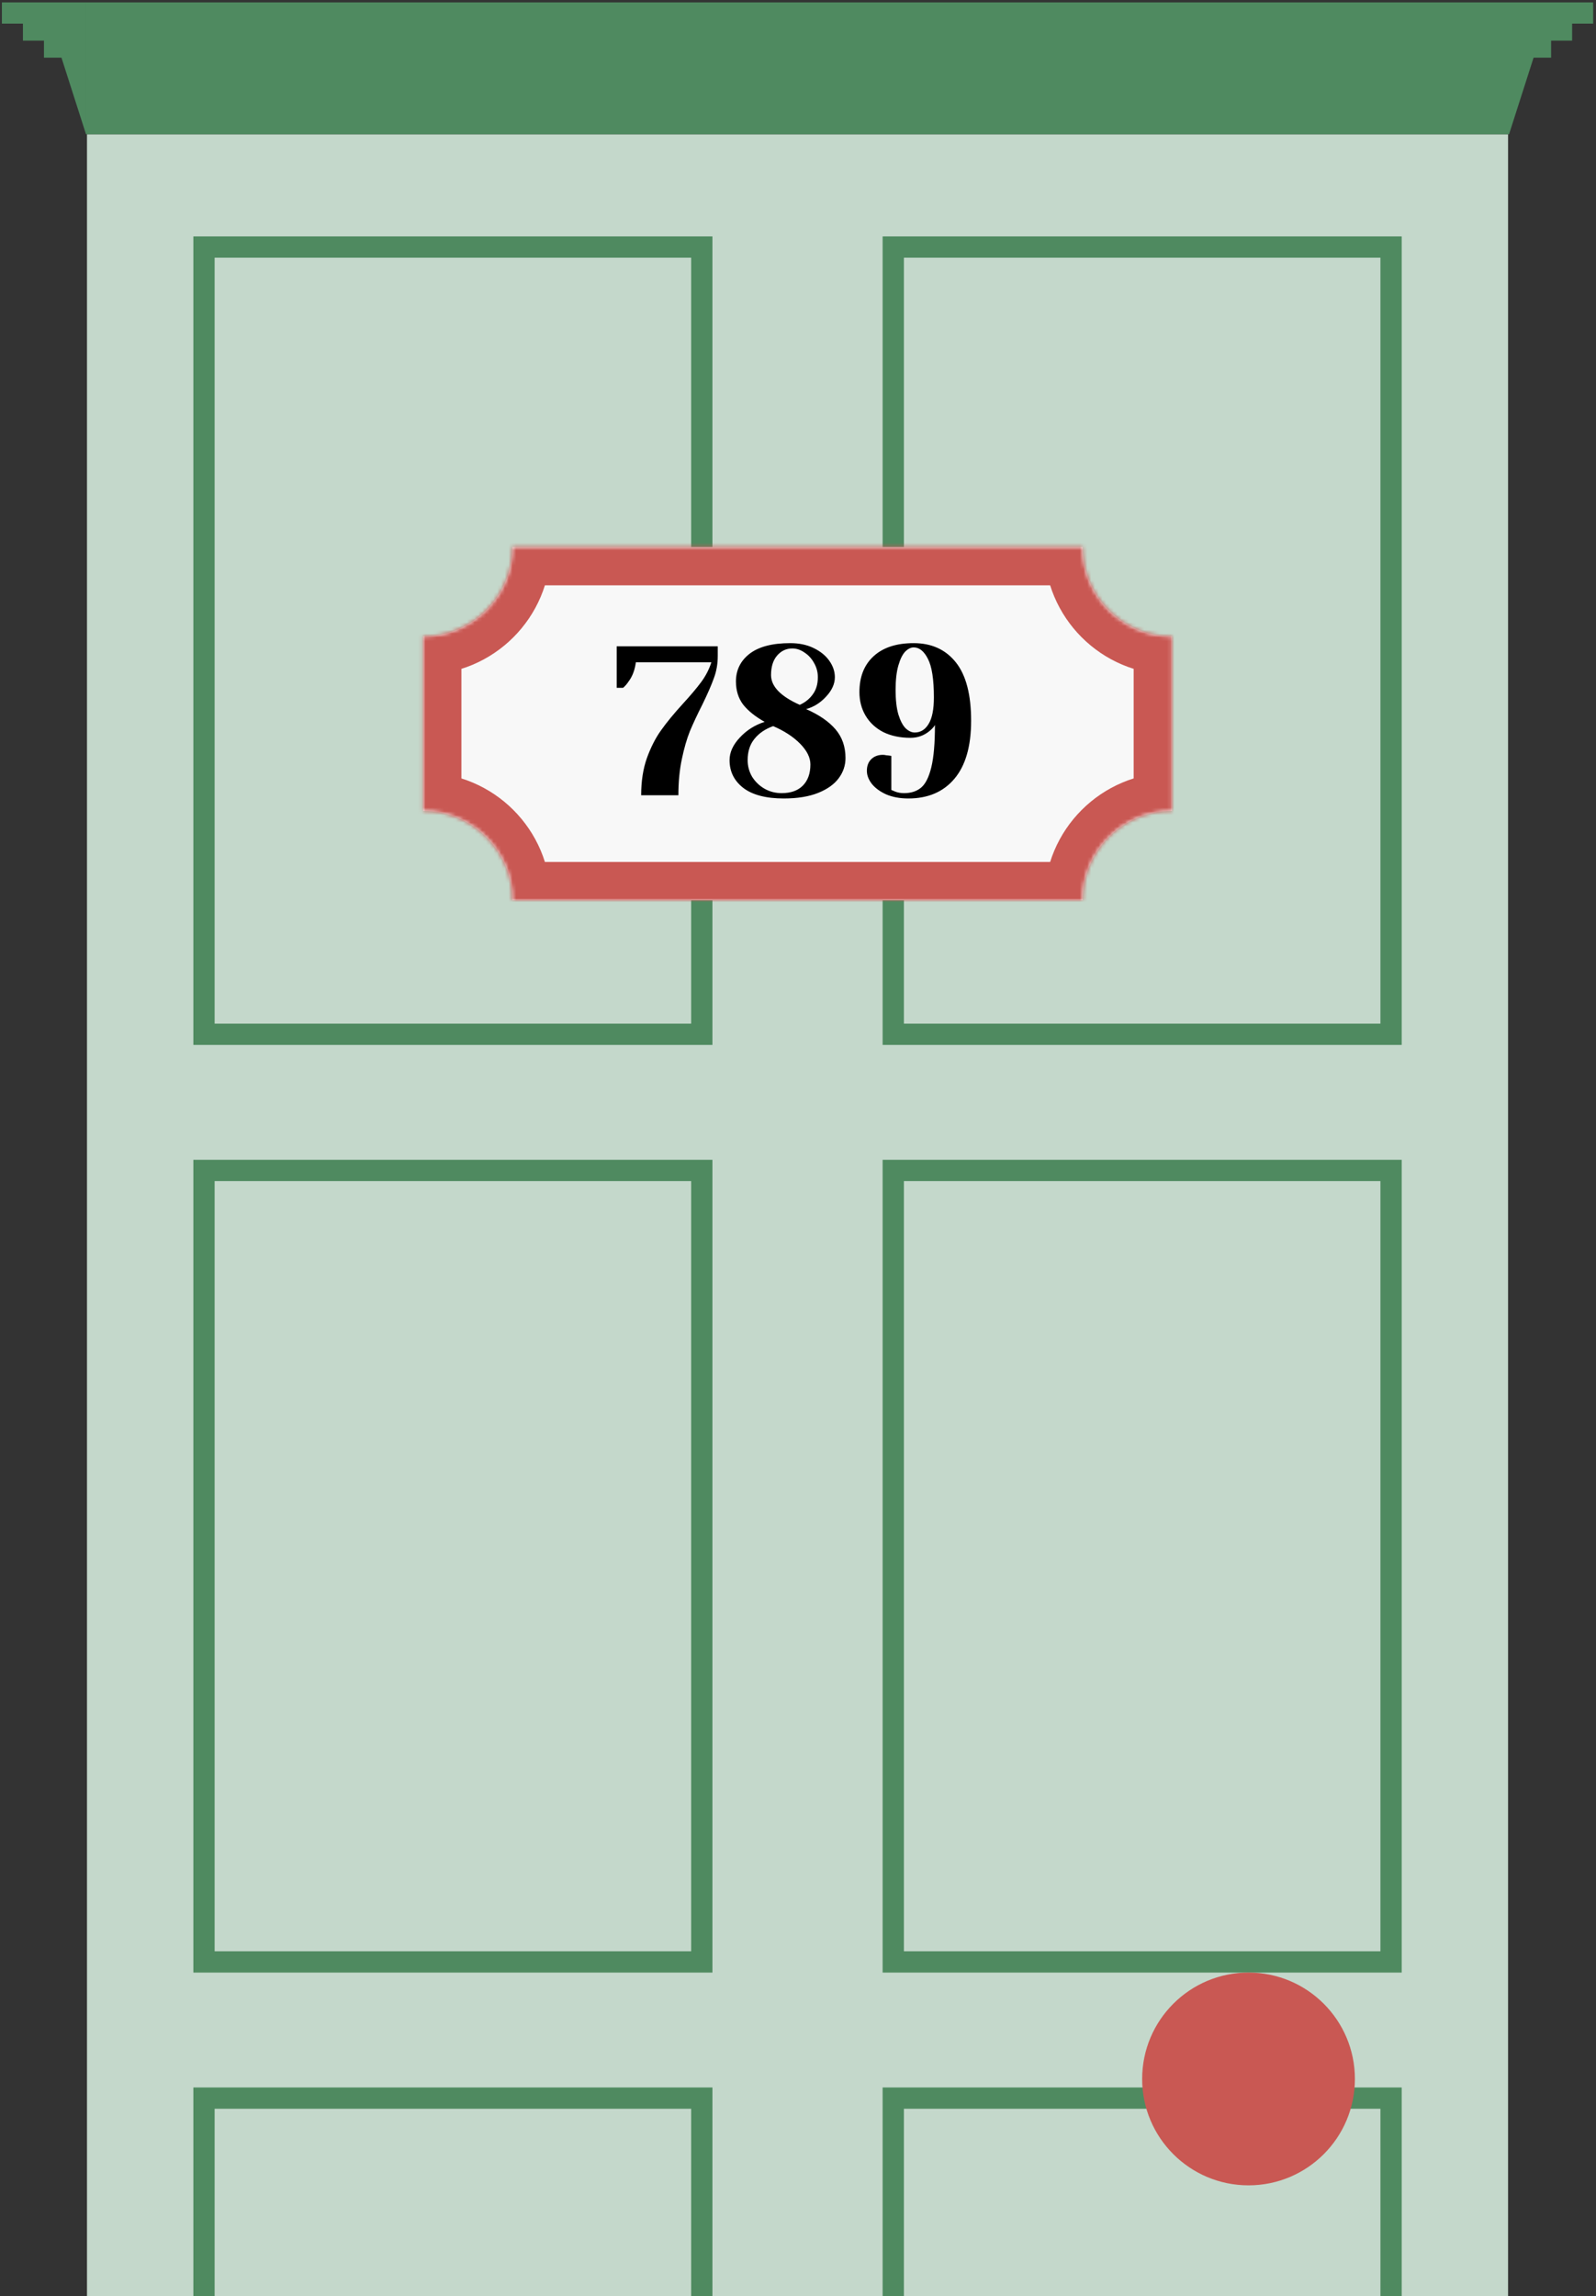 <svg width="422" height="607" viewBox="0 0 422 607" fill="none" xmlns="http://www.w3.org/2000/svg">
<rect x="0" y="0" width="422" height="607" fill="#333333" stroke="none"/>
<rect x="23" y="35.5" width="375.75" height="758.25" fill="#C4D8CB"/>
<rect x="53.938" y="65.312" width="131.625" height="208.125" fill="#C4D8CB" stroke="#4F8A60" stroke-width="5.625"/>
<rect x="53.938" y="309.437" width="131.625" height="209.25" fill="#C4D8CB" stroke="#4F8A60" stroke-width="5.625"/>
<rect x="53.938" y="554.687" width="131.625" height="208.125" fill="#C4D8CB" stroke="#4F8A60" stroke-width="5.625"/>
<rect x="236.188" y="65.312" width="131.625" height="208.125" fill="#C4D8CB" stroke="#4F8A60" stroke-width="5.625"/>
<rect x="236.188" y="309.437" width="131.625" height="209.25" fill="#C4D8CB" stroke="#4F8A60" stroke-width="5.625"/>
<rect x="236.188" y="554.687" width="131.625" height="208.125" fill="#C4D8CB" stroke="#4F8A60" stroke-width="5.625"/>
<path fill-rule="evenodd" clip-rule="evenodd" d="M22.743 0.625H399.008H399.008L404.568 0.625H421.25V6.25H415.689V10.75H410.129V15.25H405.495L399.008 35.499V35.5H22.743V0.625ZM0.5 0.625H17.182L22.742 0.625V35.5L16.255 15.25H11.621V10.75H6.061V6.25H0.5V0.625Z" fill="#4F8A60"/>
<ellipse cx="330.125" cy="549.625" rx="28.125" ry="28.125" fill="#C95853"/>
<mask id="path-10-inside-1_1_21" fill="white">
<path fill-rule="evenodd" clip-rule="evenodd" d="M135.5 144.625C135.5 157.672 124.923 168.25 111.875 168.25H111.875L111.875 214.375C124.923 214.375 135.5 224.952 135.5 238H286.25C286.25 224.952 296.827 214.375 309.875 214.375V168.25C296.827 168.25 286.25 157.672 286.25 144.625H135.5Z"/>
</mask>
<path fill-rule="evenodd" clip-rule="evenodd" d="M135.5 144.625C135.5 157.672 124.923 168.25 111.875 168.25H111.875L111.875 214.375C124.923 214.375 135.5 224.952 135.5 238H286.25C286.25 224.952 296.827 214.375 309.875 214.375V168.25C296.827 168.25 286.25 157.672 286.25 144.625H135.5Z" fill="#F8F8F8"/>
<path d="M135.5 144.625V134.5H125.375V144.625H135.5ZM111.875 168.25V158.125H101.75L101.75 168.25L111.875 168.25ZM111.875 214.375L101.75 214.375L101.75 224.5H111.875V214.375ZM135.5 238H125.375V248.125H135.5V238ZM286.25 238V248.125H296.375V238H286.25ZM309.875 214.375V224.5H320V214.375H309.875ZM309.875 168.25H320V158.125H309.875V168.25ZM286.25 144.625H296.375V134.5H286.25V144.625ZM111.875 178.375C130.515 178.375 145.625 163.264 145.625 144.625H125.375C125.375 152.081 119.331 158.125 111.875 158.125V178.375ZM111.875 178.375H111.875V158.125H111.875V178.375ZM122 214.375L122 168.25L101.75 168.25L101.75 214.375L122 214.375ZM111.875 224.5C119.331 224.5 125.375 230.544 125.375 238H145.625C145.625 219.36 130.515 204.25 111.875 204.25V224.5ZM286.25 227.875H135.5V248.125H286.25V227.875ZM309.875 204.25C291.235 204.25 276.125 219.36 276.125 238H296.375C296.375 230.544 302.419 224.5 309.875 224.5V204.25ZM299.75 168.25V214.375H320V168.25H299.75ZM276.125 144.625C276.125 163.264 291.235 178.375 309.875 178.375V158.125C302.419 158.125 296.375 152.081 296.375 144.625H276.125ZM135.5 154.75H286.25V134.5H135.5V154.75Z" fill="#C95853" mask="url(#path-10-inside-1_1_21)"/>
<path d="M169.531 210.25C169.531 206.537 170.038 203.256 171.05 200.406C172.1 197.519 173.356 195.062 174.819 193.037C176.281 190.975 178.194 188.65 180.556 186.062C182.619 183.812 184.231 181.9 185.394 180.325C186.594 178.712 187.494 176.969 188.094 175.094H168.125C167.863 177.119 167.225 178.806 166.213 180.156C165.8 180.794 165.313 181.356 164.75 181.844H163.063V170.875H189.781V173.406C189.781 175.506 189.444 177.456 188.769 179.256C188.131 181.056 187.119 183.381 185.731 186.231C184.381 188.894 183.275 191.256 182.413 193.319C181.588 195.381 180.875 197.856 180.275 200.744C179.675 203.594 179.375 206.762 179.375 210.25H169.531ZM207.247 211.094C202.522 211.094 198.941 210.156 196.504 208.281C194.104 206.406 192.904 203.969 192.904 200.969C192.904 198.906 193.804 196.919 195.604 195.006C197.404 193.056 199.597 191.669 202.185 190.844C199.71 189.456 197.816 187.937 196.504 186.287C195.229 184.6 194.591 182.556 194.591 180.156C194.591 177.156 195.791 174.719 198.191 172.844C200.629 170.969 204.21 170.031 208.935 170.031C211.297 170.031 213.36 170.462 215.122 171.325C216.922 172.187 218.31 173.312 219.285 174.7C220.26 176.087 220.747 177.531 220.747 179.031C220.747 180.794 219.979 182.5 218.441 184.15C216.941 185.8 215.179 186.906 213.154 187.469C216.566 188.969 219.154 190.75 220.916 192.812C222.679 194.875 223.56 197.406 223.56 200.406C223.56 202.356 222.96 204.137 221.76 205.75C220.56 207.362 218.741 208.656 216.304 209.631C213.866 210.606 210.847 211.094 207.247 211.094ZM211.466 186.344C212.891 185.706 214.035 184.787 214.897 183.587C215.797 182.387 216.247 180.869 216.247 179.031C216.247 177.681 215.91 176.425 215.235 175.262C214.597 174.1 213.754 173.181 212.704 172.506C211.691 171.794 210.622 171.437 209.497 171.437C207.885 171.437 206.535 172.075 205.447 173.35C204.397 174.587 203.872 176.294 203.872 178.469C203.872 181.469 206.404 184.094 211.466 186.344ZM206.685 209.687C209.085 209.687 210.941 209.031 212.254 207.719C213.604 206.369 214.279 204.494 214.279 202.094C214.279 200.294 213.379 198.475 211.579 196.637C209.779 194.8 207.397 193.244 204.435 191.969C202.335 192.719 200.685 193.844 199.485 195.344C198.285 196.806 197.685 198.681 197.685 200.969C197.685 202.544 198.079 204.006 198.866 205.356C199.691 206.669 200.779 207.719 202.129 208.506C203.516 209.294 205.035 209.687 206.685 209.687ZM240.18 211.094C237.967 211.094 236.017 210.737 234.33 210.025C232.68 209.275 231.405 208.337 230.505 207.212C229.642 206.087 229.211 204.944 229.211 203.781C229.211 202.506 229.586 201.494 230.336 200.744C231.124 199.956 232.155 199.562 233.43 199.562C233.73 199.562 234.03 199.6 234.33 199.675C234.63 199.712 234.836 199.731 234.949 199.731L235.68 199.844V208.844L236.749 209.294C237.424 209.556 238.192 209.687 239.055 209.687C240.892 209.687 242.392 209.2 243.555 208.225C244.717 207.25 245.617 205.45 246.255 202.825C246.892 200.2 247.211 196.487 247.211 191.687C246.874 192.25 246.349 192.812 245.636 193.375C244.211 194.5 242.58 195.062 240.742 195.062C238.005 195.062 235.605 194.556 233.542 193.544C231.517 192.494 229.961 191.05 228.874 189.212C227.786 187.375 227.242 185.294 227.242 182.969C227.242 178.956 228.48 175.806 230.955 173.519C233.467 171.194 237.011 170.031 241.586 170.031C246.311 170.031 250.024 171.719 252.724 175.094C255.424 178.469 256.774 183.625 256.774 190.562C256.774 197.312 255.292 202.431 252.33 205.919C249.405 209.369 245.355 211.094 240.18 211.094ZM241.867 193.656C243.405 193.656 244.624 192.906 245.524 191.406C246.461 189.906 246.93 187.562 246.93 184.375C246.93 179.612 246.405 176.219 245.355 174.194C244.342 172.169 243.086 171.156 241.586 171.156C240.836 171.156 240.086 171.531 239.336 172.281C238.624 173.031 238.024 174.25 237.536 175.937C237.049 177.625 236.805 179.781 236.805 182.406C236.805 185.031 237.049 187.187 237.536 188.875C238.061 190.562 238.699 191.781 239.449 192.531C240.236 193.281 241.042 193.656 241.867 193.656Z" fill="black"/>
</svg>
